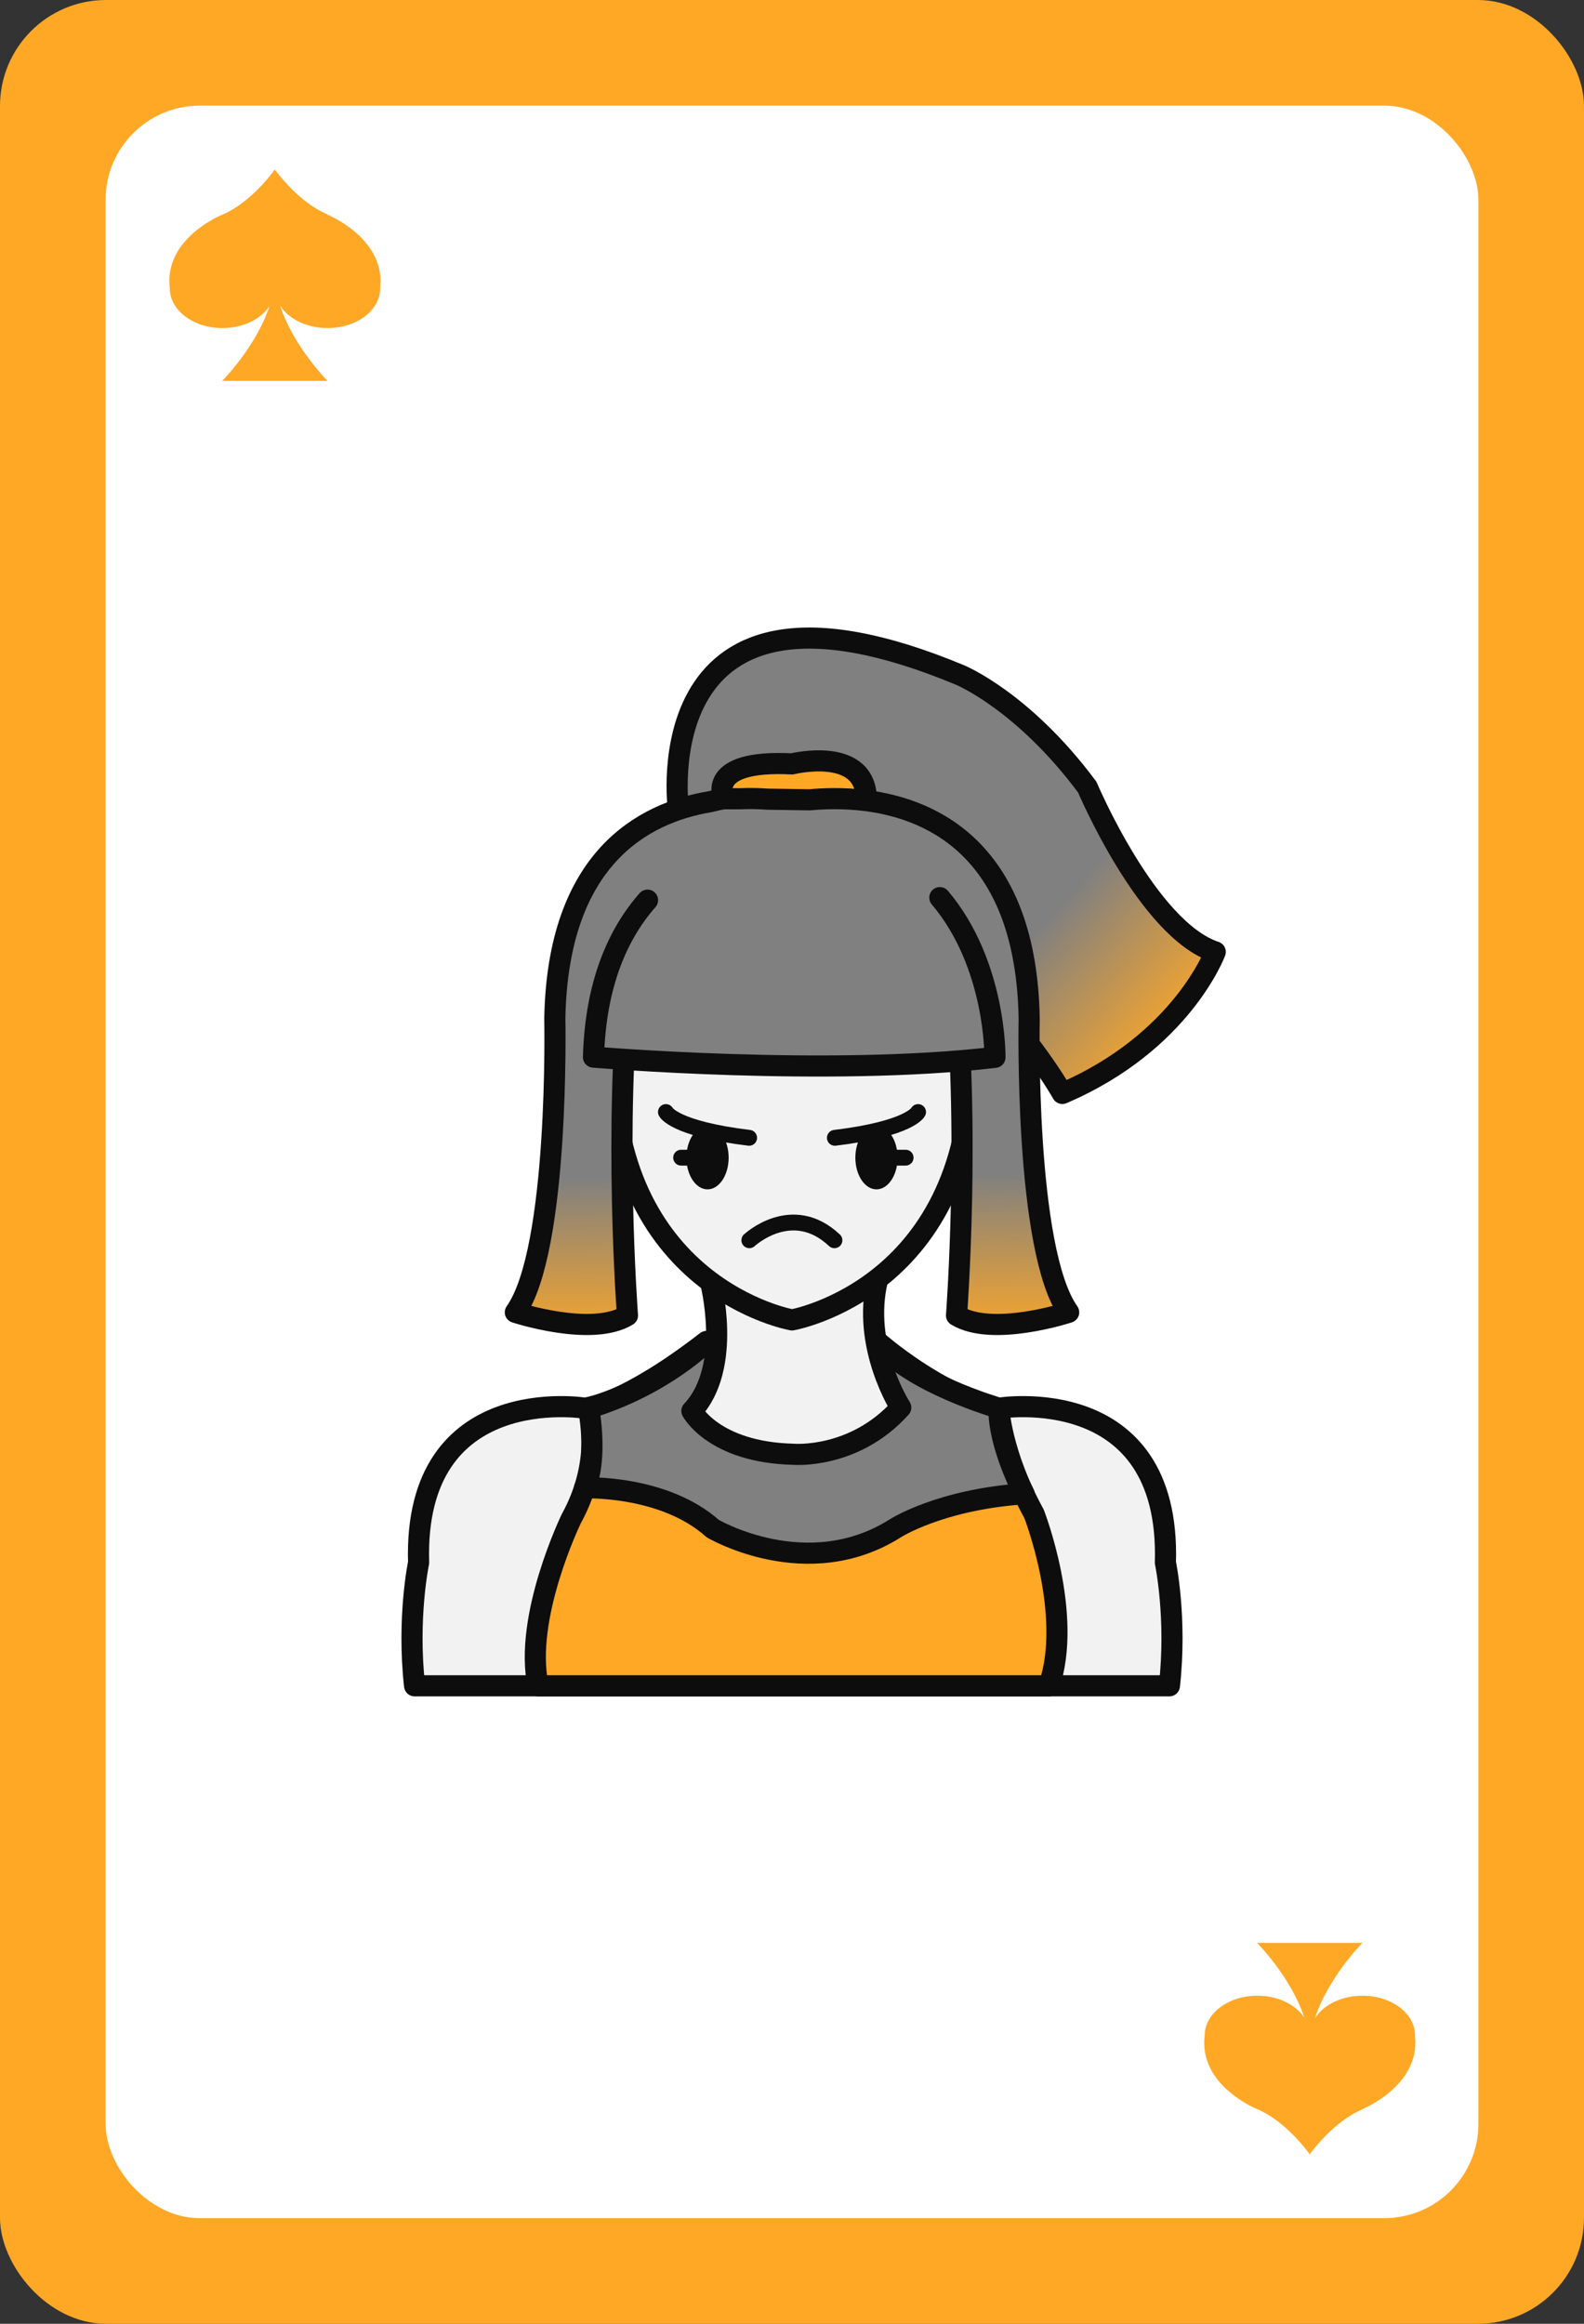 <?xml version="1.0" encoding="UTF-8"?>
<svg xmlns="http://www.w3.org/2000/svg" xmlns:xlink="http://www.w3.org/1999/xlink" viewBox="0 0 75 110">
  <rect x="0" y="0" width="75" height="110" fill="#333333" stroke="none"/>
  <defs>
    <style>
      .cls-1 {
        fill: gray;
      }

      .cls-1, .cls-2, .cls-3, .cls-4, .cls-5, .cls-6 {
        stroke: #0d0d0d;
        stroke-linecap: round;
        stroke-linejoin: round;
      }

      .cls-2, .cls-7 {
        fill: #ffa826;
      }

      .cls-3 {
        fill: url(#linear-gradient-2);
      }

      .cls-4 {
        fill: none;
        stroke-width: .75px;
      }

      .cls-5 {
        fill: url(#linear-gradient);
      }

      .cls-6 {
        fill: #f2f2f2;
      }

      .cls-8 {
        fill: #0d0d0d;
      }

      .cls-8, .cls-9, .cls-7 {
        stroke-width: 0px;
      }

      .cls-9 {
        fill: #fff;
      }
    </style>
    <linearGradient id="linear-gradient" x1="34.01" y1="30.5" x2="55.54" y2="49.84" gradientUnits="userSpaceOnUse">
      <stop offset=".7" stop-color="gray"/>
      <stop offset="1" stop-color="#ffa826"/>
    </linearGradient>
    <linearGradient id="linear-gradient-2" x1="37.24" y1="36.87" x2="37.52" y2="63.69" gradientUnits="userSpaceOnUse">
      <stop offset=".7" stop-color="gray"/>
      <stop offset="1" stop-color="#ffa826"/>
    </linearGradient>
  </defs>
  <g id="Base">
    <rect class="cls-7" width="75" height="110" rx="5.02" ry="5.02"/>
    <rect class="cls-9" x="5" y="5" width="65" height="100" rx="4.46" ry="4.46"/>
    <path class="cls-7" d="m15.49,10.14c-1.35-.56-2.42-2.04-2.48-2.12h0s0,0,0,0c0,0,0,0,0,0h0c-.06.1-1.13,1.57-2.48,2.14,0,0-2.79,1.11-2.49,3.49,0,1.04,1.12,1.88,2.49,1.88.98,0,1.82-.42,2.23-1.04-.64,1.94-2.24,3.54-2.24,3.54h4.99s-1.62-1.62-2.25-3.57c.4.64,1.26,1.07,2.25,1.07,1.38,0,2.49-.84,2.49-1.88,0-.02,0-.04,0-.06.24-2.33-2.5-3.43-2.5-3.43Z"/>
    <path class="cls-7" d="m64.49,99.86c-1.35.56-2.42,2.04-2.48,2.12h0s0,0,0,0c0,0,0,0,0,0h0c-.06-.1-1.13-1.57-2.48-2.14,0,0-2.79-1.11-2.49-3.49,0-1.04,1.12-1.88,2.49-1.88.98,0,1.82.42,2.23,1.04-.64-1.94-2.24-3.54-2.24-3.54h4.99s-1.62,1.62-2.25,3.57c.4-.64,1.26-1.07,2.25-1.07,1.38,0,2.49.84,2.49,1.88,0,.02,0,.04,0,.06.24,2.33-2.5,3.43-2.5,3.43Z"/>
  </g>
  <g id="People">
    <g>
      <path class="cls-6" d="m55.18,73.97c.26-8.65-7.89-7.31-7.89-7.31-2.78-.55-5.74-3.15-5.74-3.15h-8.1s-2.96,2.6-5.74,3.15c0,0-8.15-1.34-7.89,7.31,0,0-.55,2.61-.19,5.83h35.74c.36-3.22-.19-5.83-.19-5.83Z"/>
      <path class="cls-5" d="m32.12,38.32s-1.72-12.64,13.33-6.37c0,0,2.99,1.22,6.03,5.31,0,0,2.85,6.74,6.06,7.8,0,0-1.58,4.28-7.24,6.7,0,0-5.74-10.37-18.17-13.44Z"/>
      <path class="cls-2" d="m34.27,37.8s-.92-1.85,3.23-1.64c0,0,3.55-.88,3.52,1.73,0,0-3.03,1.44-6.75-.1Z"/>
      <path class="cls-2" d="m47.29,66.66s.11,2.16,1.67,5c0,0,1.86,4.76.71,8.14h-24.19c-.7-3.24,1.57-7.91,1.57-7.91,1.56-2.84.8-5.23.8-5.23,0,0,1.82-.24,5.59-3.15h8.1s2.29,2.48,5.74,3.15Z"/>
      <path class="cls-1" d="m27.68,70.43s3.74-.15,6.07,1.93c0,0,4.47,2.63,8.65-.02,0,0,2.12-1.36,6.09-1.63,0,0-1.22-2.27-1.19-4.05,0,0-4.24-1.22-5.74-3.15h-8.1s-2.03,2.07-5.59,3.15c0,0,.45,2.31-.17,3.77Z"/>
      <path class="cls-6" d="m33.63,60.63s1.09,4.08-.87,6.16c0,0,1.03,1.96,4.81,2.05,0,0,2.87.25,5.08-2.21,0,0-1.87-2.89-1.1-6.06l-7.92.06Z"/>
      <path class="cls-6" d="m37.5,41.3c-4.69,0-8.5,3.81-8.5,8.5-.16,11.17,8.5,12.68,8.5,12.68,0,0,8.66-1.51,8.5-12.68,0-4.69-3.81-8.5-8.5-8.5Z"/>
      <path class="cls-3" d="m48.73,48.21c-.14-7.84-4.46-9.89-7.7-10.31,0,0,0,0,0,0h0c-1.09-.14-2.05-.1-2.69-.04l-2-.03c-.37-.03-.82-.04-1.32-.02h-.74c-.24.03-.44.09-.66.14-3.19.53-7.21,2.7-7.35,10.26,0,0,.23,10.96-1.87,13.91,0,0,3.6,1.19,5.31.15,0,0-.68-8.94.15-16.55h15.28c.83,7.61.15,16.55.15,16.55,1.71,1.04,5.31-.15,5.31-.15-2.1-2.95-1.87-13.91-1.87-13.91Z"/>
      <path class="cls-1" d="m44.5,42.49c2.67,3.15,2.61,7.56,2.61,7.56-7.88.93-19.01-.01-19.01-.01.1-3.5,1.17-5.85,2.56-7.43"/>
    </g>
    <ellipse class="cls-8" cx="33.5" cy="54.8" rx="1" ry="1.5"/>
    <ellipse class="cls-8" cx="41.5" cy="54.8" rx="1" ry="1.5"/>
    <path class="cls-4" d="m35.48,58.71s2.02-1.89,4.03,0"/>
    <path class="cls-4" d="m31.53,52.64s.38.79,3.94,1.22"/>
    <path class="cls-4" d="m43.47,52.64s-.38.79-3.94,1.22"/>
    <line class="cls-4" x1="33.5" y1="54.8" x2="32.25" y2="54.8"/>
    <line class="cls-4" x1="41.5" y1="54.8" x2="42.88" y2="54.8"/>
  </g>
</svg>